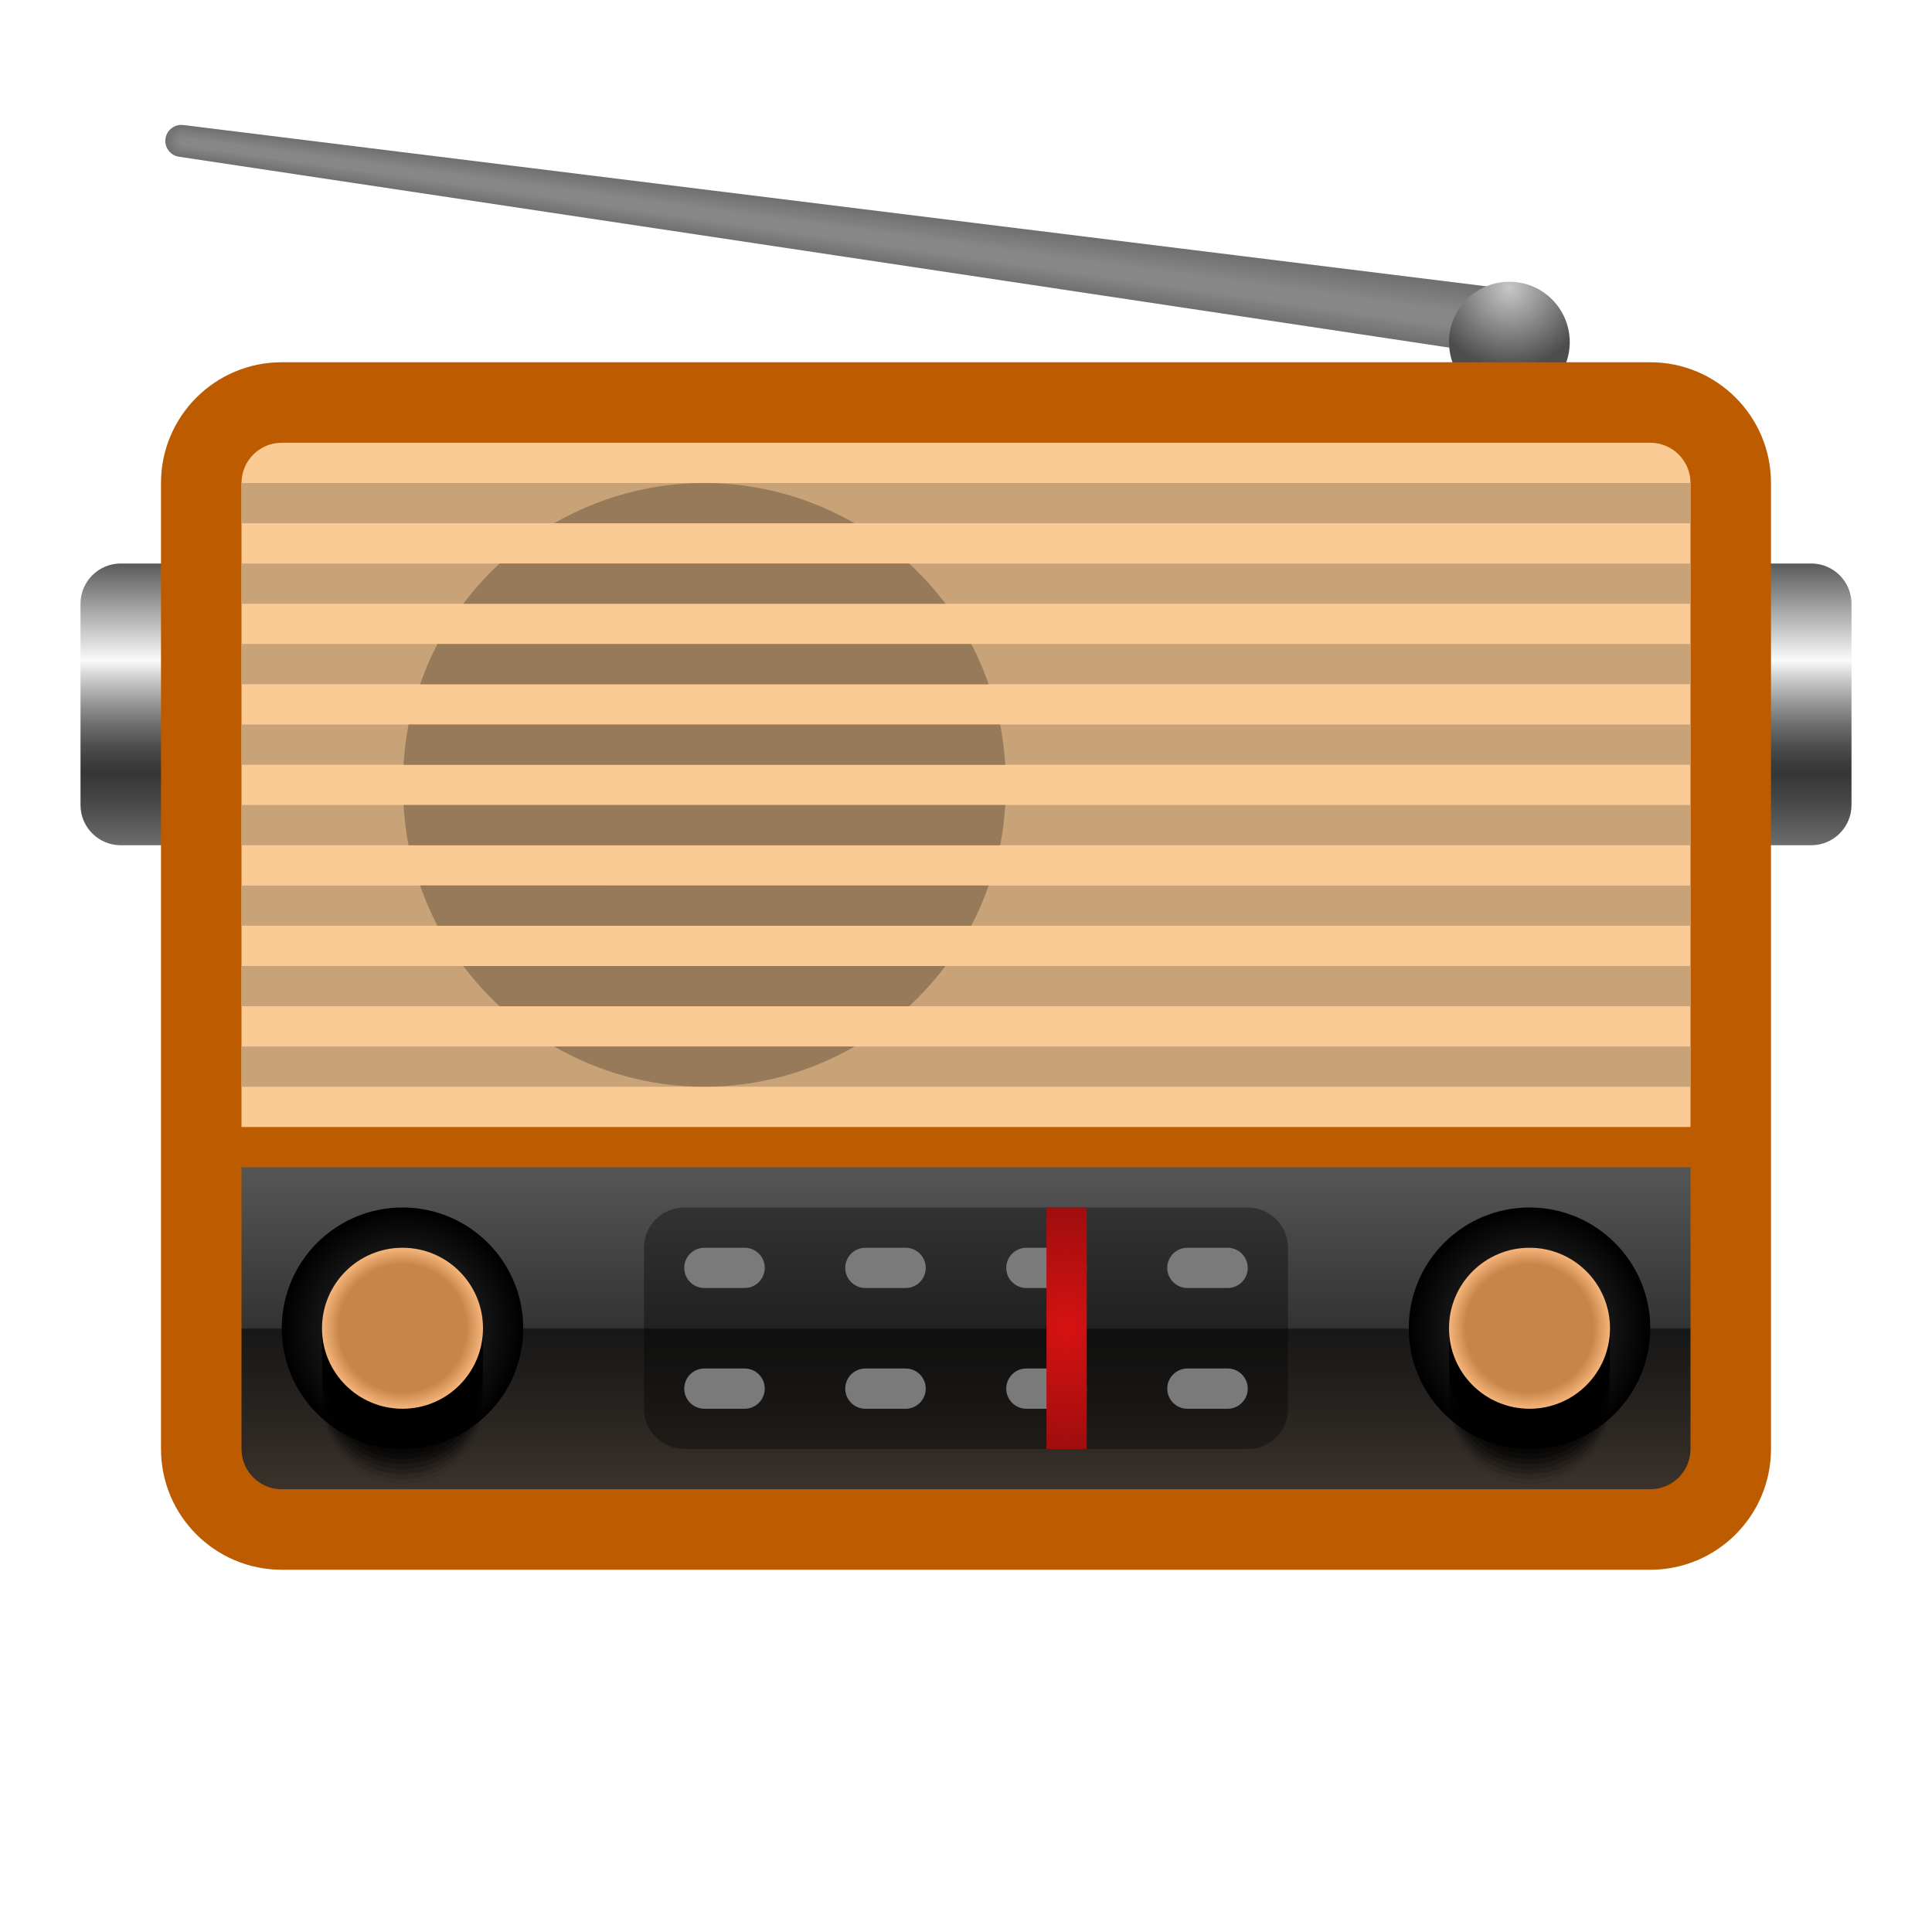 <svg xmlns="http://www.w3.org/2000/svg" viewBox="0 0 48 48"><path fill="#707070" d="M37.315,8.833L4.446,3.894C4.229,3.861,4.079,3.659,4.112,3.442C4.144,3.228,4.341,3.08,4.554,3.106 L37.54,7.189c0.455,0.056,0.778,0.471,0.722,0.926c-0.056,0.455-0.471,0.778-0.926,0.722C37.33,8.835,37.32,8.834,37.315,8.833z"/><path fill="#717171" d="M37.336,8.802L4.453,3.876C4.246,3.845,4.103,3.652,4.134,3.445c0.031-0.203,0.218-0.345,0.421-0.32 l32.996,4.11c0.433,0.054,0.741,0.448,0.687,0.882c-0.054,0.433-0.448,0.741-0.882,0.687C37.351,8.804,37.342,8.803,37.336,8.802z"/><path fill="#737373" d="M37.358,8.771L4.459,3.859c-0.197-0.03-0.332-0.213-0.302-0.409c0.029-0.193,0.207-0.327,0.4-0.304 l33.005,4.138c0.412,0.051,0.704,0.426,0.653,0.837c-0.051,0.412-0.426,0.704-0.837,0.653C37.372,8.773,37.364,8.772,37.358,8.771z"/><path fill="#747474" d="M37.38,8.74L4.466,3.841C4.28,3.813,4.151,3.639,4.179,3.453c0.028-0.183,0.196-0.31,0.379-0.288 L37.573,7.33c0.39,0.048,0.667,0.403,0.619,0.793c-0.048,0.39-0.403,0.667-0.793,0.619C37.394,8.741,37.385,8.74,37.38,8.74z"/><path fill="#767676" d="M37.402,8.708L4.472,3.823c-0.176-0.026-0.297-0.19-0.271-0.366C4.228,3.284,4.387,3.164,4.56,3.185 l33.025,4.192c0.368,0.046,0.63,0.381,0.584,0.749c-0.046,0.368-0.381,0.63-0.749,0.584C37.415,8.71,37.407,8.709,37.402,8.708z"/><path fill="#777" d="M37.424,8.677L4.479,3.805C4.313,3.78,4.199,3.626,4.224,3.46c0.024-0.163,0.175-0.276,0.337-0.256 l33.035,4.219c0.347,0.043,0.593,0.359,0.55,0.705c-0.043,0.347-0.359,0.593-0.705,0.55C37.436,8.679,37.429,8.678,37.424,8.677z"/><path fill="#797979" d="M37.446,8.646L4.486,3.788C4.33,3.764,4.223,3.619,4.247,3.464C4.27,3.312,4.41,3.206,4.563,3.224 l33.044,4.247c0.325,0.04,0.556,0.336,0.516,0.661c-0.04,0.325-0.336,0.556-0.661,0.516C37.457,8.647,37.45,8.646,37.446,8.646z"/><path fill="#7a7a7a" d="M37.468,8.615L4.492,3.77C4.347,3.748,4.247,3.613,4.269,3.468c0.021-0.142,0.153-0.241,0.295-0.224 l33.054,4.274c0.303,0.038,0.519,0.314,0.481,0.617c-0.038,0.303-0.314,0.519-0.617,0.481C37.478,8.616,37.472,8.615,37.468,8.615z"/><path fill="#7c7c7c" d="M37.49,8.583L4.499,3.752c-0.135-0.02-0.227-0.146-0.207-0.28c0.02-0.132,0.142-0.224,0.274-0.208 l33.064,4.301c0.282,0.035,0.482,0.291,0.447,0.573c-0.035,0.282-0.291,0.482-0.573,0.447C37.499,8.585,37.493,8.584,37.49,8.583z"/><path fill="#7d7d7d" d="M37.512,8.552L4.505,3.734C4.381,3.716,4.296,3.6,4.314,3.476c0.018-0.122,0.131-0.207,0.253-0.192 l33.074,4.329c0.26,0.032,0.445,0.269,0.413,0.529c-0.032,0.26-0.269,0.445-0.529,0.413C37.521,8.553,37.515,8.553,37.512,8.552z"/><path fill="#7e7e7e" d="M37.534,8.521L4.512,3.716C4.398,3.699,4.32,3.593,4.337,3.479c0.017-0.112,0.12-0.19,0.232-0.176 l33.083,4.356c0.238,0.03,0.408,0.247,0.378,0.485C38,8.383,37.783,8.552,37.545,8.523C37.542,8.522,37.537,8.521,37.534,8.521z"/><path fill="gray" d="M37.556,8.49L4.518,3.699C4.415,3.683,4.344,3.587,4.359,3.483c0.015-0.102,0.109-0.172,0.211-0.16 l33.093,4.383c0.217,0.027,0.371,0.224,0.344,0.441c-0.027,0.217-0.224,0.371-0.441,0.344C37.563,8.491,37.558,8.49,37.556,8.49z"/><path fill="#818181" d="M37.577,8.459L4.525,3.681C4.432,3.667,4.368,3.58,4.382,3.487c0.014-0.092,0.098-0.155,0.19-0.144 l33.103,4.41c0.195,0.024,0.334,0.202,0.309,0.397s-0.202,0.334-0.397,0.309C37.584,8.46,37.58,8.459,37.577,8.459z"/><path fill="#838383" d="M37.599,8.427L4.532,3.663c-0.083-0.012-0.14-0.09-0.127-0.173c0.012-0.081,0.087-0.138,0.169-0.128 L37.685,7.8c0.173,0.021,0.297,0.179,0.275,0.353c-0.021,0.173-0.179,0.297-0.353,0.275C37.605,8.428,37.602,8.428,37.599,8.427z"/><path fill="#848484" d="M37.621,8.396L4.538,3.645C4.466,3.635,4.416,3.567,4.427,3.494 c0.011-0.071,0.076-0.121,0.148-0.112l33.122,4.465c0.152,0.019,0.26,0.157,0.241,0.309c-0.019,0.152-0.157,0.26-0.309,0.241 C37.626,8.397,37.623,8.396,37.621,8.396z"/><path fill="#868686" d="M37.643,8.365L4.545,3.628C4.483,3.618,4.44,3.56,4.449,3.498c0.009-0.061,0.066-0.104,0.126-0.096 l33.132,4.492c0.13,0.016,0.223,0.135,0.206,0.265c-0.016,0.13-0.135,0.223-0.265,0.206C37.648,8.366,37.645,8.365,37.643,8.365z"/><path fill="#878787" d="M37.665,8.334L4.551,3.61C4.5,3.602,4.464,3.554,4.472,3.502c0.008-0.051,0.055-0.086,0.105-0.08 l33.142,4.52c0.108,0.013,0.186,0.112,0.172,0.221c-0.013,0.108-0.112,0.186-0.221,0.172C37.669,8.334,37.667,8.334,37.665,8.334z"/><radialGradient id="0ztrYGAnxtdD2O9EfWCzOa" cx="37.506" cy="7.157" r="3.265" gradientUnits="userSpaceOnUse"><stop offset="0" stop-color="#c7c7c7"/><stop offset=".607" stop-color="#4d4d4d"/></radialGradient><circle cx="37.5" cy="8.5" r="1.5" fill="url(#0ztrYGAnxtdD2O9EfWCzOa)"/><linearGradient id="0ztrYGAnxtdD2O9EfWCzOb" x1="24" x2="24" y1="13.955" y2="21.052" gradientUnits="userSpaceOnUse"><stop offset="0" stop-color="#575757"/><stop offset=".244" stop-color="#c9c9c9"/><stop offset=".345" stop-color="#fafafa"/><stop offset=".402" stop-color="#d2d2d2"/><stop offset=".488" stop-color="#9b9b9b"/><stop offset=".569" stop-color="#6f6f6f"/><stop offset=".64" stop-color="#505050"/><stop offset=".701" stop-color="#3d3d3d"/><stop offset=".743" stop-color="#363636"/><stop offset=".841" stop-color="#484848"/><stop offset="1" stop-color="#6e6e6e"/></linearGradient><path fill="url(#0ztrYGAnxtdD2O9EfWCzOb)" d="M45,21H3c-0.552,0-1-0.448-1-1v-5c0-0.552,0.448-1,1-1h42c0.552,0,1,0.448,1,1v5	C46,20.552,45.552,21,45,21z"/><path fill="#bd5b00" d="M41,39H7c-1.657,0-3-1.343-3-3V12c0-1.657,1.343-3,3-3h34c1.657,0,3,1.343,3,3v24	C44,37.657,42.657,39,41,39z"/><linearGradient id="0ztrYGAnxtdD2O9EfWCzOc" x1="24" x2="24" y1="29.198" y2="37.031" gradientUnits="userSpaceOnUse"><stop offset="0" stop-color="#545454"/><stop offset=".484" stop-color="#333"/><stop offset=".485" stop-color="#2b2b2b"/><stop offset=".488" stop-color="#1c1c1c"/><stop offset=".49" stop-color="#171717"/><stop offset=".774" stop-color="#292521"/><stop offset="1" stop-color="#3b322b"/></linearGradient><path fill="url(#0ztrYGAnxtdD2O9EfWCzOc)" d="M42,29H6v7c0,0.552,0.448,1,1,1h34c0.552,0,1-0.448,1-1V29z"/><path fill="#facb94" d="M41,11H7c-0.552,0-1,0.448-1,1v16h36V12C42,11.448,41.552,11,41,11z"/><rect width="36" height="1" x="6" y="24" fill="#c9a378"/><rect width="36" height="1" x="6" y="26" fill="#c9a378"/><rect width="36" height="1" x="6" y="22" fill="#c9a378"/><rect width="36" height="1" x="6" y="20" fill="#c9a378"/><rect width="36" height="1" x="6" y="18" fill="#c9a378"/><rect width="36" height="1" x="6" y="16" fill="#c9a378"/><rect width="36" height="1" x="6" y="14" fill="#c9a378"/><rect width="36" height="1" x="6" y="12" fill="#c9a378"/><g><radialGradient id="0ztrYGAnxtdD2O9EfWCzOd" cx="38" cy="33" r="3" gradientUnits="userSpaceOnUse"><stop offset=".541" stop-color="#1c1c1c"/><stop offset="1"/></radialGradient><circle cx="38" cy="33" r="3" fill="url(#0ztrYGAnxtdD2O9EfWCzOd)"/><circle cx="38" cy="34.875" r="2" opacity=".056"/><circle cx="38" cy="34.75" r="2" opacity=".113"/><circle cx="38" cy="34.625" r="2" opacity=".169"/><circle cx="38" cy="34.5" r="2" opacity=".225"/><circle cx="38" cy="34.375" r="2" opacity=".281"/><circle cx="38" cy="34.25" r="2" opacity=".338"/><circle cx="38" cy="34.125" r="2" opacity=".394"/><circle cx="38" cy="34" r="2" opacity=".45"/><circle cx="38" cy="33.875" r="2" opacity=".506"/><circle cx="38" cy="33.75" r="2" opacity=".563"/><circle cx="38" cy="33.625" r="2" opacity=".619"/><circle cx="38" cy="33.5" r="2" opacity=".675"/><circle cx="38" cy="33.375" r="2" opacity=".731"/><circle cx="38" cy="33.25" r="2" opacity=".787"/><circle cx="38" cy="33.125" r="2" opacity=".844"/><circle cx="38" cy="33" r="2" opacity=".9"/><radialGradient id="0ztrYGAnxtdD2O9EfWCzOe" cx="38" cy="33" r="2" gradientUnits="userSpaceOnUse"><stop offset=".79" stop-color="#c78548"/><stop offset="1" stop-color="#f5b57b"/></radialGradient><circle cx="38" cy="33" r="2" fill="url(#0ztrYGAnxtdD2O9EfWCzOe)"/></g><g><radialGradient id="0ztrYGAnxtdD2O9EfWCzOf" cx="10" cy="33" r="3" gradientUnits="userSpaceOnUse"><stop offset=".541" stop-color="#1c1c1c"/><stop offset="1"/></radialGradient><circle cx="10" cy="33" r="3" fill="url(#0ztrYGAnxtdD2O9EfWCzOf)"/><circle cx="10" cy="34.875" r="2" opacity=".056"/><circle cx="10" cy="34.75" r="2" opacity=".113"/><circle cx="10" cy="34.625" r="2" opacity=".169"/><circle cx="10" cy="34.5" r="2" opacity=".225"/><circle cx="10" cy="34.375" r="2" opacity=".281"/><circle cx="10" cy="34.25" r="2" opacity=".338"/><circle cx="10" cy="34.125" r="2" opacity=".394"/><circle cx="10" cy="34" r="2" opacity=".45"/><circle cx="10" cy="33.875" r="2" opacity=".506"/><circle cx="10" cy="33.75" r="2" opacity=".563"/><circle cx="10" cy="33.625" r="2" opacity=".619"/><circle cx="10" cy="33.5" r="2" opacity=".675"/><circle cx="10" cy="33.375" r="2" opacity=".731"/><circle cx="10" cy="33.25" r="2" opacity=".787"/><circle cx="10" cy="33.125" r="2" opacity=".844"/><circle cx="10" cy="33" r="2" opacity=".9"/><radialGradient id="0ztrYGAnxtdD2O9EfWCzOg" cx="10" cy="33" r="2" gradientUnits="userSpaceOnUse"><stop offset=".79" stop-color="#c78548"/><stop offset="1" stop-color="#f5b57b"/></radialGradient><circle cx="10" cy="33" r="2" fill="url(#0ztrYGAnxtdD2O9EfWCzOg)"/></g><path fill="#967a5a" d="M10.025,20h14.95c-0.022,0.339-0.059,0.674-0.125,1H10.151C10.085,20.674,10.048,20.339,10.025,20z M22.587,14H12.413c-0.33,0.306-0.632,0.64-0.903,1H23.49C23.219,14.64,22.917,14.306,22.587,14z M12.413,25h10.174	c0.33-0.306,0.632-0.64,0.903-1H11.51C11.781,24.36,12.083,24.694,12.413,25z M10.869,23h13.262c0.169-0.32,0.311-0.655,0.433-1	H10.436C10.558,22.345,10.7,22.68,10.869,23z M24.849,18H10.151c-0.066,0.326-0.103,0.661-0.125,1h14.95	C24.952,18.661,24.915,18.326,24.849,18z M17.5,12c-1.36,0-2.631,0.367-3.731,1h7.462C20.131,12.367,18.86,12,17.5,12z M17.5,27	c1.36,0,2.631-0.367,3.731-1h-7.462C14.869,26.633,16.14,27,17.5,27z M24.131,16H10.869c-0.169,0.32-0.311,0.655-0.433,1h14.128	C24.442,16.655,24.3,16.32,24.131,16z"/><path d="M31,36H17c-0.552,0-1-0.448-1-1v-4c0-0.552,0.448-1,1-1h14c0.552,0,1,0.448,1,1v4	C32,35.552,31.552,36,31,36z" opacity=".35"/><path fill="#7a7a7a" d="M18.5,31c-0.096,0-0.91,0-1,0c-0.276,0-0.5,0.224-0.5,0.5c0,0.276,0.224,0.5,0.5,0.5	c0.09,0,0.904,0,1,0c0.276,0,0.5-0.224,0.5-0.5C19,31.224,18.776,31,18.5,31z"/><path fill="#7a7a7a" d="M22.5,31c-0.096,0-0.91,0-1,0c-0.276,0-0.5,0.224-0.5,0.5c0,0.276,0.224,0.5,0.5,0.5	c0.09,0,0.904,0,1,0c0.276,0,0.5-0.224,0.5-0.5C23,31.224,22.776,31,22.5,31z"/><path fill="#7a7a7a" d="M26.5,31c-0.096,0-0.91,0-1,0c-0.276,0-0.5,0.224-0.5,0.5c0,0.276,0.224,0.5,0.5,0.5	c0.09,0,0.904,0,1,0c0.276,0,0.5-0.224,0.5-0.5C27,31.224,26.776,31,26.5,31z"/><path fill="#7a7a7a" d="M30.5,31c-0.096,0-0.91,0-1,0c-0.276,0-0.5,0.224-0.5,0.5c0,0.276,0.224,0.5,0.5,0.5	c0.09,0,0.904,0,1,0c0.276,0,0.5-0.224,0.5-0.5C31,31.224,30.776,31,30.5,31z"/><path fill="#7a7a7a" d="M18.5,34c-0.096,0-0.91,0-1,0c-0.276,0-0.5,0.224-0.5,0.5c0,0.276,0.224,0.5,0.5,0.5	c0.09,0,0.904,0,1,0c0.276,0,0.5-0.224,0.5-0.5C19,34.224,18.776,34,18.5,34z"/><path fill="#7a7a7a" d="M22.5,34c-0.096,0-0.91,0-1,0c-0.276,0-0.5,0.224-0.5,0.5c0,0.276,0.224,0.5,0.5,0.5	c0.09,0,0.904,0,1,0c0.276,0,0.5-0.224,0.5-0.5C23,34.224,22.776,34,22.5,34z"/><path fill="#7a7a7a" d="M26.5,34c-0.096,0-0.91,0-1,0c-0.276,0-0.5,0.224-0.5,0.5c0,0.276,0.224,0.5,0.5,0.5	c0.09,0,0.904,0,1,0c0.276,0,0.5-0.224,0.5-0.5C27,34.224,26.776,34,26.5,34z"/><path fill="#7a7a7a" d="M30.5,34c-0.096,0-0.91,0-1,0c-0.276,0-0.5,0.224-0.5,0.5c0,0.276,0.224,0.5,0.5,0.5	c0.09,0,0.904,0,1,0c0.276,0,0.5-0.224,0.5-0.5C31,34.224,30.776,34,30.5,34z"/><radialGradient id="0ztrYGAnxtdD2O9EfWCzOh" cx="26.5" cy="33" r="3.094" gradientUnits="userSpaceOnUse"><stop offset="0" stop-color="#d61212"/><stop offset="1" stop-color="#9e0d0d"/></radialGradient><rect width="1" height="6" x="26" y="30" fill="url(#0ztrYGAnxtdD2O9EfWCzOh)"/></svg>
